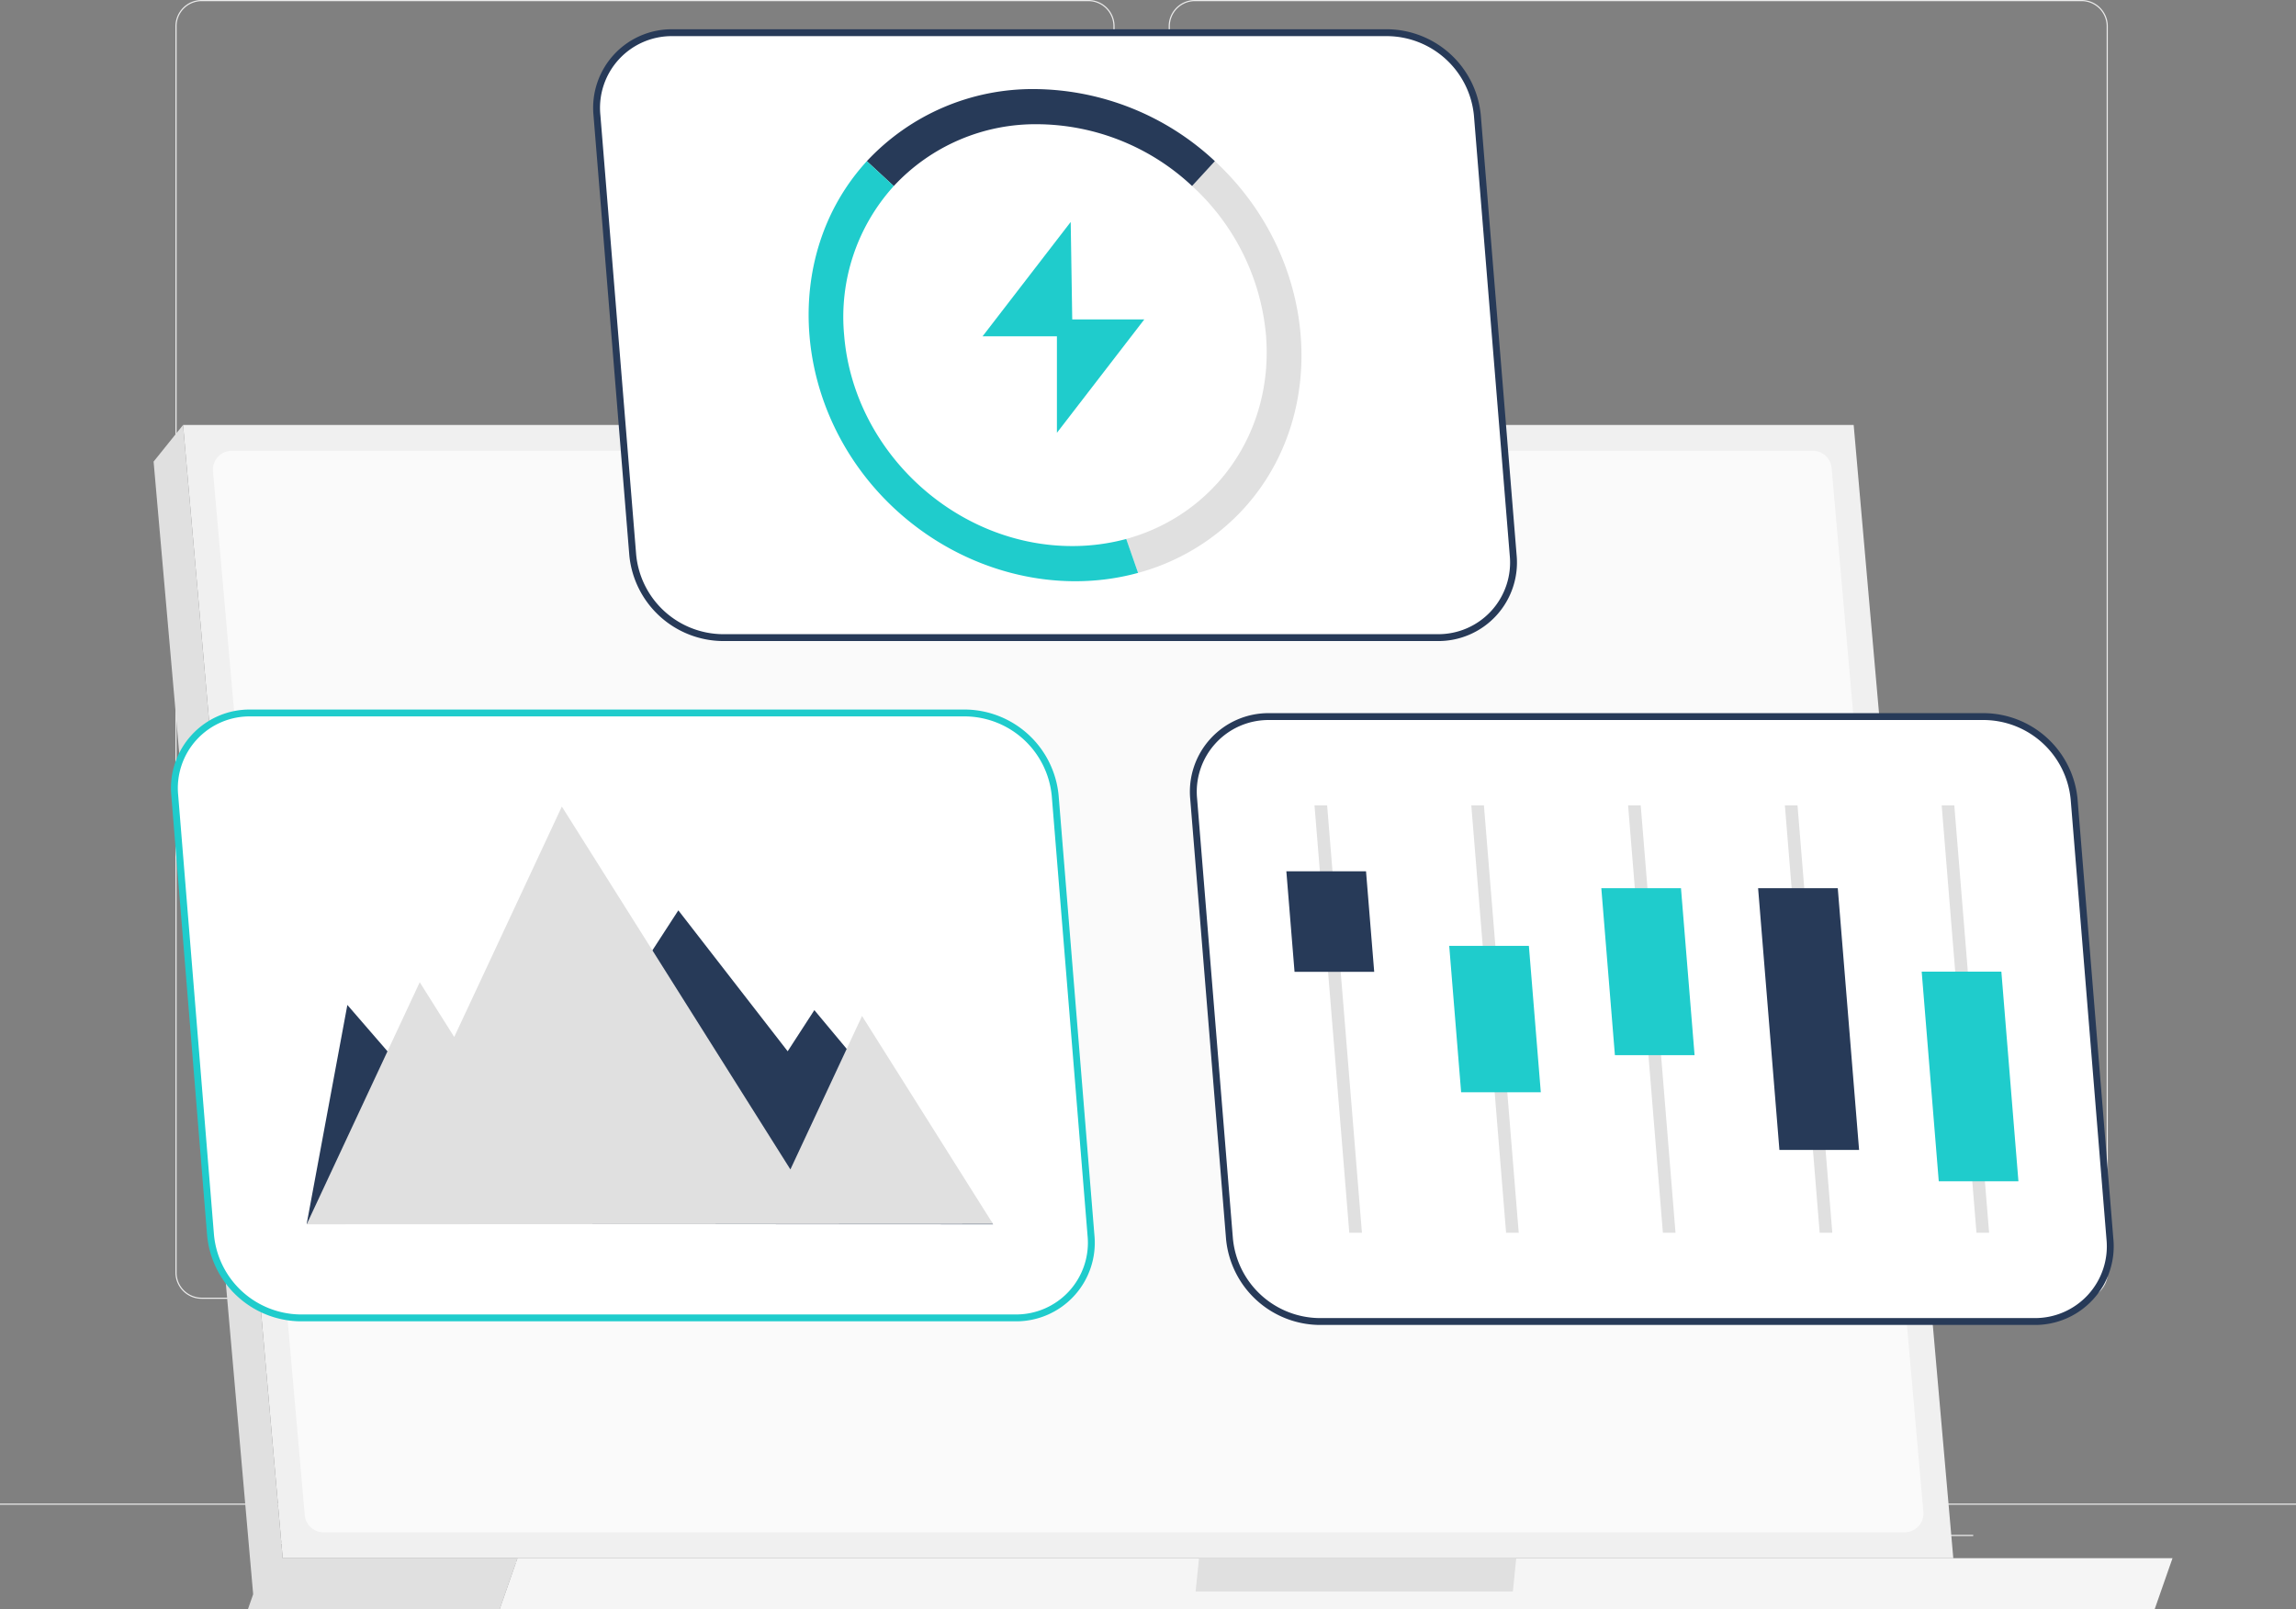 <svg xmlns="http://www.w3.org/2000/svg" viewBox="0 0 500 350.415"><rect x="0" y="0" width="500" height="350.415" fill="#808080" stroke="none"/><g id="Setup_analytics" data-name="Setup analytics"><rect y="327.446" width="500" height="0.25" style="fill:#ebebeb"/><rect x="332.111" y="334.256" width="97.597" height="0.25" style="fill:#ebebeb"/><rect x="289" y="340.033" width="46.667" height="0.25" style="fill:#ebebeb"/><rect x="430.709" y="343.542" width="19.192" height="0.25" style="fill:#ebebeb"/><rect x="126.473" y="340.158" width="92.527" height="0.25" style="fill:#ebebeb"/><rect x="97.667" y="340.158" width="19.903" height="0.25" style="fill:#ebebeb"/><rect x="57.792" y="335.936" width="32.862" height="0.25" style="fill:#ebebeb"/><path d="M237.014,337.8H43.915a5.714,5.714,0,0,1-5.708-5.708V60.66a5.714,5.714,0,0,1,5.708-5.708H237.014a5.714,5.714,0,0,1,5.707,5.708V332.092A5.714,5.714,0,0,1,237.014,337.8ZM43.915,55.203a5.464,5.464,0,0,0-5.458,5.458V332.092a5.464,5.464,0,0,0,5.458,5.458H237.014a5.464,5.464,0,0,0,5.457-5.458V60.66a5.464,5.464,0,0,0-5.457-5.458Z" transform="translate(0 -54.953)" style="fill:#ebebeb"/><path d="M453.31,337.8H260.212a5.714,5.714,0,0,1-5.707-5.708V60.66a5.714,5.714,0,0,1,5.707-5.708H453.31a5.714,5.714,0,0,1,5.708,5.708V332.092A5.714,5.714,0,0,1,453.31,337.8ZM260.212,55.203a5.464,5.464,0,0,0-5.457,5.458V332.092a5.464,5.464,0,0,0,5.457,5.458H453.31a5.464,5.464,0,0,0,5.458-5.458V60.66a5.464,5.464,0,0,0-5.458-5.458Z" transform="translate(0 -54.953)" style="fill:#ebebeb"/><polygon points="425.369 339.329 61.561 339.329 39.867 92.545 403.675 92.545 425.369 339.329" style="fill:#f0f0f0"/><polygon points="55.133 347.19 61.561 339.329 39.867 92.545 33.449 100.526 55.133 347.19" style="fill:#e0e0e0"/><path d="M66.369,384.912,46.385,157.585a4.097,4.097,0,0,1,4.082-4.456H394.785a4.097,4.097,0,0,1,4.082,3.739L418.851,384.194a4.097,4.097,0,0,1-4.082,4.456H70.451A4.097,4.097,0,0,1,66.369,384.912Z" transform="translate(0 -54.953)" style="fill:#fafafa"/><polygon points="112.695 339.329 57.882 339.329 54.005 350.415 108.819 350.415 112.695 339.329" style="fill:#e0e0e0"/><polygon points="112.695 339.329 473.11 339.329 469.234 350.415 108.819 350.415 112.695 339.329" style="fill:#f5f5f5"/><polygon points="261.11 339.329 330.197 339.329 329.454 346.588 260.367 346.588 261.11 339.329" style="fill:#e0e0e0"/><path d="M313.011,193.808H157.233a19.922,19.922,0,0,1-19.438-17.974l-7.798-95.785a16.367,16.367,0,0,1,16.511-17.974H302.286a19.922,19.922,0,0,1,19.438,17.974l7.798,95.785A16.367,16.367,0,0,1,313.011,193.808Z" transform="translate(0 -54.953)" style="fill:#fff"/><path d="M313.011,194.555H157.232a20.644,20.644,0,0,1-20.184-18.66l-7.798-95.785a17.115,17.115,0,0,1,17.258-18.784H302.286a20.646,20.646,0,0,1,20.184,18.662l7.798,95.786a17.114,17.114,0,0,1-17.258,18.782ZM146.508,62.822a15.619,15.619,0,0,0-15.765,17.166l7.798,95.786a19.122,19.122,0,0,0,18.691,17.286H313.011a15.619,15.619,0,0,0,15.765-17.164l-7.798-95.785a19.122,19.122,0,0,0-18.691-17.288Z" transform="translate(0 -54.953)" style="fill:#273a58"/><path d="M270.735,165.841a48.319,48.319,0,0,1-22.897,13.87l-2.578-7.385c19.18-5.242,32.164-23.127,30.433-44.382a50.003,50.003,0,0,0-16.096-32.489L264.565,90.049C287.048,110.84,289.833,145.051,270.735,165.841Z" transform="translate(0 -54.953)" style="fill:#e0e0e0"/><path d="M264.565,90.049l-4.967,5.407A49.689,49.689,0,0,0,226.014,82.006a42.099,42.099,0,0,0-31.377,13.466l-5.864-5.422a49.357,49.357,0,0,1,36.618-15.698A58.12,58.12,0,0,1,264.565,90.049Z" transform="translate(0 -54.953)" style="fill:#273a58"/><path d="M247.839,179.712c-18.066,4.943-38.27-.359-52.896-13.87-22.468-20.79-25.253-55.002-6.17-75.792l5.864,5.422a42.408,42.408,0,0,0-10.807,32.474C185.894,153.304,208.134,173.87,233.493,173.87a45.036,45.036,0,0,0,11.768-1.543Z" transform="translate(0 -54.953)" style="fill:#1fcccc"/><path d="M442.964,342.743H287.186a19.922,19.922,0,0,1-19.438-17.974l-7.798-95.785a16.367,16.367,0,0,1,16.511-17.974H432.239a19.922,19.922,0,0,1,19.438,17.974l7.798,95.785A16.367,16.367,0,0,1,442.964,342.743Z" transform="translate(0 -54.953)" style="fill:#fff"/><path d="M442.964,343.491H287.186a20.648,20.648,0,0,1-20.185-18.662l-7.798-95.785a17.114,17.114,0,0,1,17.257-18.784H432.24a20.646,20.646,0,0,1,20.184,18.662l7.798,95.785a17.116,17.116,0,0,1-17.257,18.784ZM276.461,211.756A15.619,15.619,0,0,0,260.697,228.922l7.797,95.785a19.124,19.124,0,0,0,18.692,17.288H442.964a15.62,15.62,0,0,0,15.764-17.166l-7.798-95.785A19.122,19.122,0,0,0,432.24,211.756Z" transform="translate(0 -54.953)" style="fill:#273a58"/><polygon points="364.876 268.46 362.127 268.46 354.549 175.386 357.299 175.386 364.876 268.46" style="fill:#e0e0e0"/><polygon points="369.027 229.785 351.678 229.785 348.718 193.42 366.067 193.42 369.027 229.785" style="fill:#1fcccc"/><polygon points="330.731 268.46 327.982 268.46 320.405 175.386 323.154 175.386 330.731 268.46" style="fill:#e0e0e0"/><polygon points="335.54 237.861 318.191 237.861 315.596 205.985 332.945 205.985 335.54 237.861" style="fill:#1fcccc"/><polygon points="296.587 268.46 293.837 268.46 286.26 175.386 289.009 175.386 296.587 268.46" style="fill:#e0e0e0"/><polygon points="299.26 211.636 281.911 211.636 280.129 189.751 297.479 189.751 299.26 211.636" style="fill:#273a58"/><polygon points="399.021 268.46 396.271 268.46 388.694 175.386 391.444 175.386 399.021 268.46" style="fill:#e0e0e0"/><polygon points="404.853 250.427 387.503 250.427 382.862 193.42 400.212 193.42 404.853 250.427" style="fill:#273a58"/><polygon points="433.166 268.46 430.416 268.46 422.839 175.386 425.588 175.386 433.166 268.46" style="fill:#e0e0e0"/><polygon points="439.553 257.258 422.204 257.258 418.487 211.602 435.837 211.602 439.553 257.258" style="fill:#1fcccc"/><path d="M221.072,341.955H65.294a19.922,19.922,0,0,1-19.438-17.974l-7.798-95.785A16.367,16.367,0,0,1,54.569,210.221H210.347a19.922,19.922,0,0,1,19.438,17.974l7.798,95.785A16.367,16.367,0,0,1,221.072,341.955Z" transform="translate(0 -54.953)" style="fill:#fff"/><path d="M221.072,342.703H65.294A20.646,20.646,0,0,1,45.109,324.042l-7.798-95.786A17.115,17.115,0,0,1,54.569,209.473H210.348a20.646,20.646,0,0,1,20.184,18.662l7.798,95.786a17.112,17.112,0,0,1-17.257,18.782ZM54.569,210.969A15.619,15.619,0,0,0,38.804,228.135L46.602,323.921a19.124,19.124,0,0,0,18.692,17.286H221.072a15.62,15.62,0,0,0,15.764-17.164l-7.798-95.786a19.122,19.122,0,0,0-18.691-17.288Z" transform="translate(0 -54.953)" style="fill:#1fcccc"/><polygon points="75.645 218.849 109.219 257.641 147.722 198.25 171.532 228.941 177.342 219.979 216.261 266.624 66.782 266.569 75.645 218.849" style="fill:#273a58"/><polygon points="187.728 221.257 172.124 254.671 122.353 175.647 98.916 225.832 91.406 213.907 66.787 266.624 216.255 266.55 187.728 221.257" style="fill:#e0e0e0"/><path d="M249.192,124.517H233.501q-.167-10.614-.334-21.228-9.597,12.454-19.195,24.908H230.164v21.012Q239.678,136.863,249.192,124.517Z" transform="translate(0 -54.953)" style="fill:#1fcccc"/></g></svg>